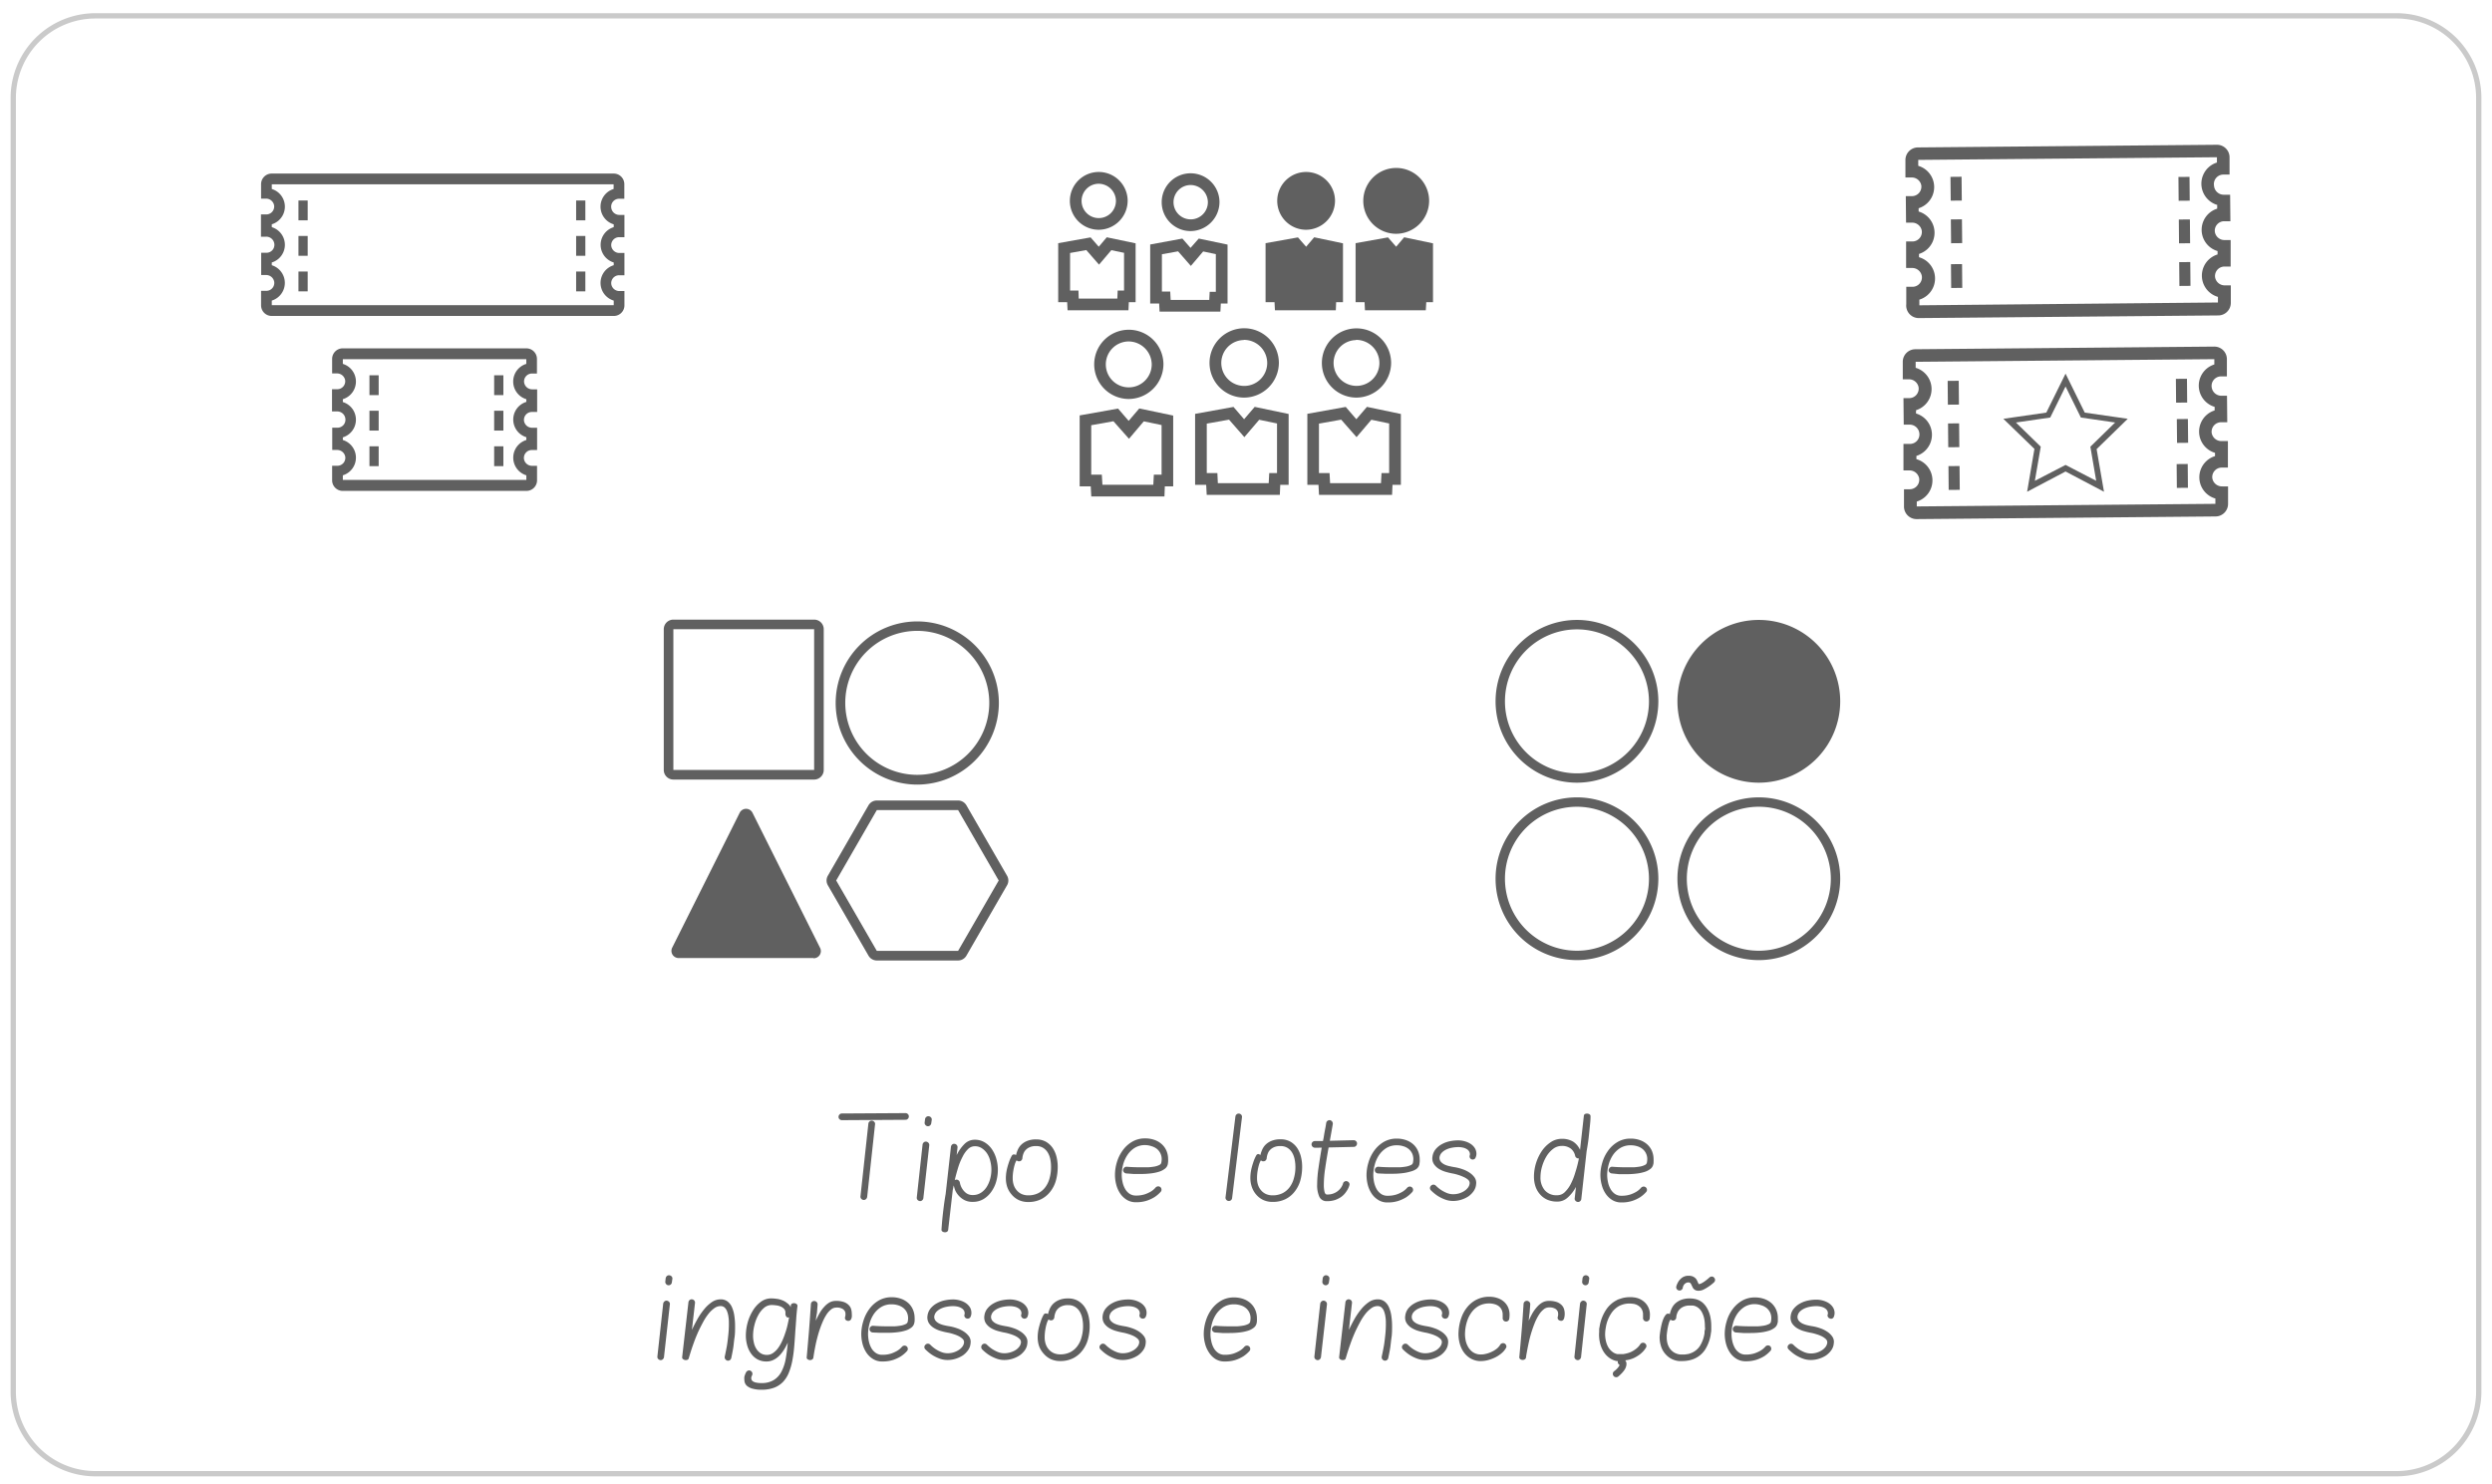 <svg id="Camada_1" data-name="Camada 1" xmlns="http://www.w3.org/2000/svg" viewBox="0 0 470 280"><defs><style>.cls-1{fill:#606060;}.cls-2{fill:#cacaca;}</style></defs><title>01</title><path class="cls-1" d="M158.78,211.3a.6.6,0,0,1-.44-.18.56.56,0,0,1-.19-.43.62.62,0,0,1,.19-.46.58.58,0,0,1,.44-.19l12-.07a.6.6,0,0,1,.44.18.58.58,0,0,1,.19.45.6.6,0,0,1-.18.44.58.58,0,0,1-.45.19Zm5,.65a.61.61,0,0,1,.24-.42.57.57,0,0,1,.46-.14.65.65,0,0,1,.42.24.54.54,0,0,1,.14.45l-1.49,13.71a.71.71,0,0,1-.25.43.6.6,0,0,1-.46.13.67.67,0,0,1-.42-.24.56.56,0,0,1-.13-.46Z"/><path class="cls-1" d="M174,215.91a.63.63,0,0,1,.23-.42.57.57,0,0,1,.47-.14.69.69,0,0,1,.42.24.58.58,0,0,1,.14.46L174.15,226a.63.63,0,0,1-.23.42.54.54,0,0,1-.45.14.68.68,0,0,1-.43-.23.61.61,0,0,1-.13-.47Zm.47-4.81a.61.61,0,0,1,.24-.41.6.6,0,0,1,.46-.13.69.69,0,0,1,.43.24.56.56,0,0,1,.13.45l-.09.63a.69.69,0,0,1-.24.43.6.6,0,0,1-.47.13.66.66,0,0,1-.41-.25.6.6,0,0,1-.13-.46Z"/><path class="cls-1" d="M179.87,223.61l-.09.46-.09.44-.86,7.49a.46.46,0,0,1-.21.34.7.7,0,0,1-.38.11.85.85,0,0,1-.47-.13.39.39,0,0,1-.2-.39c.05-.73.1-1.4.16-2s.14-1.32.24-2.13.22-1.66.38-2.55l1-8.92a.68.68,0,0,1,.23-.43.53.53,0,0,1,.45-.13.59.59,0,0,1,.43.24.6.6,0,0,1,.13.46l-.16,1.42a7.82,7.82,0,0,1,1.48-2.1,2.72,2.72,0,0,1,1.92-.8,3.53,3.53,0,0,1,1.95.54,4.49,4.49,0,0,1,1.36,1.35,6.14,6.14,0,0,1,.8,1.83,7.48,7.48,0,0,1,.26,1.95,8.09,8.09,0,0,1-.28,2.1,6.19,6.19,0,0,1-.89,1.95,4.84,4.84,0,0,1-1.48,1.44,3.82,3.82,0,0,1-2.11.56,3.22,3.22,0,0,1-1.59-.36,3.83,3.83,0,0,1-1.07-.85,3.76,3.76,0,0,1-.64-1C180,224.11,179.94,223.83,179.87,223.61Zm.2-1a1,1,0,0,1,.24-.09.63.63,0,0,1,.46.12.71.71,0,0,1,.26.41,3.22,3.22,0,0,0,.45,1.18,3,3,0,0,0,.74.82,2,2,0,0,0,1.26.37,2.7,2.7,0,0,0,1.58-.46,3.67,3.67,0,0,0,1.09-1.16,5.61,5.61,0,0,0,.63-1.55,6.65,6.65,0,0,0,.2-1.62,6.34,6.34,0,0,0-.17-1.45,4.81,4.81,0,0,0-.54-1.43,3.52,3.52,0,0,0-1-1.09,2.32,2.32,0,0,0-1.43-.44,1.83,1.83,0,0,0-1.26.53,5,5,0,0,0-1,1.39,11.71,11.71,0,0,0-.84,2C180.48,221,180.26,221.77,180.07,222.62Z"/><path class="cls-1" d="M191.63,217.89a5.22,5.22,0,0,1,.27-.87,3.2,3.2,0,0,1,.62-1,3.46,3.46,0,0,1,1.13-.77,4.33,4.33,0,0,1,1.78-.32,3.67,3.67,0,0,1,1.87.46,4,4,0,0,1,1.26,1.19,5.27,5.27,0,0,1,.71,1.66,7.82,7.82,0,0,1,.22,1.86,9.54,9.54,0,0,1-.35,2.62,6,6,0,0,1-1.08,2.1,5,5,0,0,1-1.74,1.41,5.35,5.35,0,0,1-2.39.51,4.18,4.18,0,0,1-1.77-.36,3.93,3.93,0,0,1-1.32-1A4.33,4.33,0,0,1,190,224a5.12,5.12,0,0,1-.29-1.71,7.64,7.64,0,0,1,.17-1.61,12.63,12.63,0,0,1,.38-1.35,7.16,7.16,0,0,1,.4-1,3.72,3.72,0,0,1,.2-.37.47.47,0,0,1,.36-.2A.72.72,0,0,1,191.63,217.89Zm.14,1s-.08,0-.16.2a3.77,3.77,0,0,0-.26.69,8.89,8.89,0,0,0-.24,1.1,7.61,7.61,0,0,0-.11,1.41,3.86,3.86,0,0,0,.19,1.23,2.94,2.94,0,0,0,.56,1,2.64,2.64,0,0,0,.91.7,3,3,0,0,0,1.27.26,4.18,4.18,0,0,0,1.89-.41,3.8,3.8,0,0,0,1.34-1.14,5,5,0,0,0,.8-1.7,7.58,7.58,0,0,0,.27-2.13,7.16,7.16,0,0,0-.13-1.38,4,4,0,0,0-.46-1.26,2.68,2.68,0,0,0-.86-.91,2.38,2.38,0,0,0-1.35-.36,2.73,2.73,0,0,0-1.5.35,2.27,2.27,0,0,0-.76.75,3.23,3.23,0,0,0-.34,1.12.69.69,0,0,1-.18.46.55.55,0,0,1-.45.19A.51.51,0,0,1,191.77,218.9Z"/><path class="cls-1" d="M212.42,221.35a.65.65,0,0,1-.44-.22.58.58,0,0,1-.16-.45.71.71,0,0,1,.24-.44.58.58,0,0,1,.45-.15c.9.07,1.78.1,2.64.1.5,0,1,0,1.42,0a11.5,11.5,0,0,0,1.19-.14,3.46,3.46,0,0,0,.84-.27.72.72,0,0,0,.41-.39,3.52,3.52,0,0,0,.09-.72,2.44,2.44,0,0,0-.24-1.1,2.47,2.47,0,0,0-.64-.83,2.92,2.92,0,0,0-1-.52A4,4,0,0,0,216,216a3.67,3.67,0,0,0-2,.53,4.53,4.53,0,0,0-1.37,1.35,6,6,0,0,0-.81,1.82,7.7,7.7,0,0,0-.26,1.92,6.22,6.22,0,0,0,.15,1.32,4.47,4.47,0,0,0,.46,1.27,2.77,2.77,0,0,0,.82.94,2.12,2.12,0,0,0,1.27.37,5.27,5.27,0,0,0,1.64-.23,5.94,5.94,0,0,0,1.15-.52,3.45,3.45,0,0,0,.88-.74.69.69,0,0,1,.43-.24.65.65,0,0,1,.48.13.62.62,0,0,1,.22.42.61.61,0,0,1-.13.46,6.08,6.08,0,0,1-1.16,1,6.8,6.8,0,0,1-1.45.68,6.31,6.31,0,0,1-2.06.3,3.21,3.21,0,0,1-1.77-.47,4,4,0,0,1-1.24-1.21,5.47,5.47,0,0,1-.73-1.67,7.08,7.08,0,0,1-.23-1.81,8.28,8.28,0,0,1,.35-2.36,7.39,7.39,0,0,1,1.08-2.22,5.74,5.74,0,0,1,1.78-1.65,4.71,4.71,0,0,1,2.49-.65,5.21,5.21,0,0,1,1.77.29,4,4,0,0,1,1.35.8,3.58,3.58,0,0,1,.89,1.24,4,4,0,0,1,.31,1.59,3.44,3.44,0,0,1,0,.46,4.49,4.49,0,0,1-.06.48,1.43,1.43,0,0,1-.56.87,3.38,3.38,0,0,1-1.14.57,8.28,8.28,0,0,1-1.56.31,15,15,0,0,1-1.82.1l-1.37,0Z"/><path class="cls-1" d="M233,210.62a.65.65,0,0,1,.24-.43.6.6,0,0,1,.46-.13.65.65,0,0,1,.42.24.59.59,0,0,1,.12.46L232.38,226a.61.61,0,0,1-.24.42.59.59,0,0,1-.46.12.57.57,0,0,1-.41-.24.56.56,0,0,1-.13-.46Z"/><path class="cls-1" d="M237.71,217.89A5.22,5.22,0,0,1,238,217a3.2,3.2,0,0,1,.62-1,3.46,3.46,0,0,1,1.13-.77,4.33,4.33,0,0,1,1.78-.32,3.67,3.67,0,0,1,1.87.46,3.89,3.89,0,0,1,1.26,1.19,5.27,5.27,0,0,1,.71,1.66,7.82,7.82,0,0,1,.22,1.86,9.54,9.54,0,0,1-.35,2.62,6,6,0,0,1-1.08,2.1,5,5,0,0,1-1.74,1.41,5.35,5.35,0,0,1-2.39.51,4.18,4.18,0,0,1-1.77-.36,3.93,3.93,0,0,1-1.32-1,4.33,4.33,0,0,1-.83-1.43,5.12,5.12,0,0,1-.29-1.71,7.64,7.64,0,0,1,.17-1.61,12.63,12.63,0,0,1,.38-1.35,7.16,7.16,0,0,1,.4-1,3.72,3.72,0,0,1,.2-.37.47.47,0,0,1,.36-.2A.72.72,0,0,1,237.71,217.89Zm.14,1s-.08,0-.16.2a3.77,3.77,0,0,0-.26.69,8.89,8.89,0,0,0-.24,1.1,7.61,7.61,0,0,0-.11,1.41,3.86,3.86,0,0,0,.19,1.23,2.94,2.94,0,0,0,.56,1,2.64,2.64,0,0,0,.91.7,3,3,0,0,0,1.27.26,4.18,4.18,0,0,0,1.89-.41,3.8,3.8,0,0,0,1.34-1.14,5,5,0,0,0,.8-1.7,7.57,7.57,0,0,0,.28-2.13,7.18,7.18,0,0,0-.14-1.38,4,4,0,0,0-.46-1.26,2.68,2.68,0,0,0-.86-.91,2.38,2.38,0,0,0-1.35-.36,2.73,2.73,0,0,0-1.5.35,2.27,2.27,0,0,0-.76.75,3.23,3.23,0,0,0-.34,1.12.69.69,0,0,1-.18.46.55.55,0,0,1-.45.19A.51.51,0,0,1,237.85,218.9Z"/><path class="cls-1" d="M248,216.5a.64.64,0,0,1-.44-.18.67.67,0,0,1-.2-.45.64.64,0,0,1,.18-.44.59.59,0,0,1,.43-.19l1.54,0c.07-.28.12-.54.16-.79s.08-.52.13-.79.1-.55.16-.84.11-.62.17-1a.58.58,0,0,1,.25-.4.66.66,0,0,1,.47-.12.69.69,0,0,1,.4.27.67.67,0,0,1,.12.47c-.07.42-.16.91-.26,1.48l-.3,1.67,4.48-.11a.63.63,0,0,1,.46.18.57.57,0,0,1,.19.43.63.63,0,0,1-.18.46.56.56,0,0,1-.43.19l-4.75.11c-.25,1.4-.47,2.7-.64,3.9a20.77,20.77,0,0,0-.26,3.07,5.72,5.72,0,0,0,.13,1.4c.09.34.24.5.46.5a3.09,3.09,0,0,0,1.52-.32,2.95,2.95,0,0,0,1.51-1.73.51.51,0,0,1,.27-.38.58.58,0,0,1,.48-.07.68.68,0,0,1,.39.29.55.55,0,0,1,.06.47,4.07,4.07,0,0,1-.32.78,5.78,5.78,0,0,1-.49.72,3.56,3.56,0,0,1-.77.72,4.58,4.58,0,0,1-1.13.56,4.68,4.68,0,0,1-1.52.22,1.49,1.49,0,0,1-1.44-.83,5.32,5.32,0,0,1-.41-2.33,21.81,21.81,0,0,1,.25-3.07c.17-1.18.37-2.47.61-3.86Z"/><path class="cls-1" d="M259.89,221.35a.67.67,0,0,1-.45-.22.62.62,0,0,1-.15-.45.7.7,0,0,1,.23-.44.61.61,0,0,1,.46-.15c.89.07,1.78.1,2.64.1.49,0,1,0,1.41,0a11.18,11.18,0,0,0,1.19-.14,3.55,3.55,0,0,0,.85-.27.69.69,0,0,0,.4-.39,3.52,3.52,0,0,0,.09-.72,2.57,2.57,0,0,0-.23-1.1,2.5,2.5,0,0,0-.65-.83,2.87,2.87,0,0,0-1-.52,4.06,4.06,0,0,0-1.23-.18,3.67,3.67,0,0,0-2,.53,4.68,4.68,0,0,0-1.38,1.35,6,6,0,0,0-.8,1.82,7.7,7.7,0,0,0-.26,1.92,6.9,6.9,0,0,0,.14,1.32,4.8,4.8,0,0,0,.46,1.27,2.79,2.79,0,0,0,.83.94,2.08,2.08,0,0,0,1.27.37,5.32,5.32,0,0,0,1.64-.23,6.23,6.23,0,0,0,1.15-.52,3.63,3.63,0,0,0,.88-.74.69.69,0,0,1,.42-.24.62.62,0,0,1,.71.55.62.62,0,0,1-.14.46,6,6,0,0,1-1.15,1,7.3,7.3,0,0,1-1.45.68,6.35,6.35,0,0,1-2.06.3,3.18,3.18,0,0,1-1.77-.47,4,4,0,0,1-1.25-1.21,5.47,5.47,0,0,1-.73-1.67,7.55,7.55,0,0,1-.23-1.81,8.31,8.31,0,0,1,.36-2.36,7.37,7.37,0,0,1,1.07-2.22,6,6,0,0,1,1.78-1.65,4.78,4.78,0,0,1,2.5-.65,5.2,5.2,0,0,1,1.76.29,4.08,4.08,0,0,1,1.36.8,3.55,3.55,0,0,1,.88,1.24,4,4,0,0,1,.32,1.59,3.44,3.44,0,0,1,0,.46l-.06.48a1.47,1.47,0,0,1-.56.87A3.38,3.38,0,0,1,266,221a8.44,8.44,0,0,1-1.56.31,15.14,15.14,0,0,1-1.82.1l-1.38,0Z"/><path class="cls-1" d="M277.58,218.7a.59.59,0,0,1-.36-.81,1,1,0,0,0-.12-.67,1.28,1.28,0,0,0-.48-.47,2.36,2.36,0,0,0-.73-.28,4,4,0,0,0-.85-.09,6.13,6.13,0,0,0-1.09.1,4.19,4.19,0,0,0-1.11.33,2.8,2.8,0,0,0-.9.61,1.6,1.6,0,0,0-.45.94,1.19,1.19,0,0,0,.3.83,2.35,2.35,0,0,0,.74.52,4.59,4.59,0,0,0,1,.3c.33.08.63.13.88.17a8.27,8.27,0,0,1,1.36.35,5.7,5.7,0,0,1,1.34.64,3.57,3.57,0,0,1,1,.94,1.79,1.79,0,0,1,.29,1.27,2.61,2.61,0,0,1-.46,1.3,4.05,4.05,0,0,1-1,1,5.28,5.28,0,0,1-1.36.63,5,5,0,0,1-1.47.23,4.32,4.32,0,0,1-1.67-.31,7.28,7.28,0,0,1-1.34-.68,8.41,8.41,0,0,1-1.21-1,.6.6,0,0,1,0-.88.63.63,0,0,1,.44-.21.65.65,0,0,1,.45.17,6.72,6.72,0,0,0,1,.83,6.54,6.54,0,0,0,1.06.56,3.26,3.26,0,0,0,1.29.25,4.1,4.1,0,0,0,1-.14,3.89,3.89,0,0,0,.95-.41,2.69,2.69,0,0,0,.74-.64,1.51,1.51,0,0,0,.36-.84.81.81,0,0,0-.28-.69A3.22,3.22,0,0,0,276,222a7,7,0,0,0-1-.38,8.25,8.25,0,0,0-.87-.23,12.69,12.69,0,0,1-1.35-.31,5.19,5.19,0,0,1-1.34-.56,3,3,0,0,1-1-.94,2,2,0,0,1-.27-1.41,2.78,2.78,0,0,1,.6-1.39,4,4,0,0,1,1.17-.95,5.25,5.25,0,0,1,1.48-.55,7.83,7.83,0,0,1,1.56-.17,4.71,4.71,0,0,1,1.31.18,4.1,4.1,0,0,1,1.1.5,2.7,2.7,0,0,1,.78.8,2.07,2.07,0,0,1,.29,1.07,1.66,1.66,0,0,1-.15.67.56.56,0,0,1-.32.35A.59.59,0,0,1,277.58,218.7Z"/><path class="cls-1" d="M298,216.9c.12-1.08.24-2.15.36-3.2l.36-3.21a.41.41,0,0,1,.2-.34.86.86,0,0,1,.39-.09.88.88,0,0,1,.47.13.42.42,0,0,1,.2.39c0,.73-.08,1.4-.14,2s-.13,1.3-.22,2.1-.23,1.63-.38,2.49l-1,9a.63.63,0,0,1-.23.42.56.56,0,0,1-.45.14.69.69,0,0,1-.43-.24A.56.56,0,0,1,297,226l.23-2.11a7,7,0,0,1-1.55,2,2.84,2.84,0,0,1-2,.77,4.61,4.61,0,0,1-1.82-.34,3.88,3.88,0,0,1-1.38-1,4.26,4.26,0,0,1-.87-1.48,5.76,5.76,0,0,1-.3-1.89,8.73,8.73,0,0,1,1.47-4.81,6.17,6.17,0,0,1,1.67-1.67,3.7,3.7,0,0,1,2.11-.65,4,4,0,0,1,2.15.54A3.55,3.55,0,0,1,298,216.9Zm-.24,1.62a.67.67,0,0,1-.43-.12.61.61,0,0,1-.25-.37,2.33,2.33,0,0,0-.83-1.37,2.7,2.7,0,0,0-1.71-.5,2.63,2.63,0,0,0-1.62.56,5.1,5.1,0,0,0-1.26,1.42,7.91,7.91,0,0,0-.82,1.9,7.12,7.12,0,0,0-.3,2,3.65,3.65,0,0,0,.81,2.48,2.87,2.87,0,0,0,2.33.94,2,2,0,0,0,1.43-.57,5.82,5.82,0,0,0,1.14-1.55,11.78,11.78,0,0,0,.87-2.23C297.4,220.27,297.61,219.41,297.79,218.52Z"/><path class="cls-1" d="M304,221.35a.65.65,0,0,1-.44-.22.58.58,0,0,1-.16-.45.71.71,0,0,1,.24-.44.58.58,0,0,1,.45-.15c.9.07,1.78.1,2.64.1.5,0,1,0,1.42,0a11.5,11.5,0,0,0,1.19-.14,3.46,3.46,0,0,0,.84-.27.72.72,0,0,0,.41-.39,3.52,3.52,0,0,0,.09-.72,2.44,2.44,0,0,0-.24-1.1,2.38,2.38,0,0,0-.65-.83,2.78,2.78,0,0,0-1-.52,4,4,0,0,0-1.23-.18,3.67,3.67,0,0,0-2,.53,4.68,4.68,0,0,0-1.38,1.35,6.22,6.22,0,0,0-.8,1.82,7.7,7.7,0,0,0-.26,1.92,6.22,6.22,0,0,0,.15,1.32,4.47,4.47,0,0,0,.46,1.27,2.77,2.77,0,0,0,.82.94,2.12,2.12,0,0,0,1.27.37,5.27,5.27,0,0,0,1.64-.23,5.94,5.94,0,0,0,1.15-.52,3.45,3.45,0,0,0,.88-.74.69.69,0,0,1,.43-.24.62.62,0,0,1,.47.13.6.6,0,0,1,.23.42.58.58,0,0,1-.14.46,5.75,5.75,0,0,1-1.15,1,7,7,0,0,1-1.45.68,6.35,6.35,0,0,1-2.06.3,3.21,3.21,0,0,1-1.77-.47,4,4,0,0,1-1.24-1.21,5.24,5.24,0,0,1-.73-1.67,7.09,7.09,0,0,1-.24-1.81,8.31,8.31,0,0,1,.36-2.36,7.16,7.16,0,0,1,1.08-2.22,5.74,5.74,0,0,1,1.78-1.65,4.71,4.71,0,0,1,2.49-.65,5.11,5.11,0,0,1,1.76.29,4.08,4.08,0,0,1,1.36.8,3.58,3.58,0,0,1,.89,1.24,4,4,0,0,1,.31,1.59,3.44,3.44,0,0,1,0,.46c0,.15,0,.31-.06.48a1.43,1.43,0,0,1-.56.87,3.38,3.38,0,0,1-1.14.57,8.28,8.28,0,0,1-1.56.31,15,15,0,0,1-1.82.1l-1.37,0Z"/><path class="cls-1" d="M125.08,245.91a.69.69,0,0,1,.24-.42.57.57,0,0,1,.47-.14.75.75,0,0,1,.42.24.57.57,0,0,1,.13.46L125.23,256a.65.65,0,0,1-.24.42.54.54,0,0,1-.45.14.66.66,0,0,1-.42-.23.57.57,0,0,1-.13-.47Zm.47-4.81a.7.7,0,0,1,.24-.41.61.61,0,0,1,.46-.13.71.71,0,0,1,.44.24.56.56,0,0,1,.12.45l-.09.63a.63.63,0,0,1-.23.43.6.6,0,0,1-.47.13.61.61,0,0,1-.41-.25.6.6,0,0,1-.13-.46Z"/><path class="cls-1" d="M129.84,245.66a.61.61,0,0,1,.23-.43.6.6,0,0,1,.47-.13.61.61,0,0,1,.41.23.58.58,0,0,1,.13.45c-.1.86-.19,1.7-.29,2.54s-.19,1.69-.29,2.54c.33-.71.68-1.4,1.07-2.09a12.94,12.94,0,0,1,1.27-1.84,6.87,6.87,0,0,1,1.45-1.33,2.93,2.93,0,0,1,1.61-.5,2.08,2.08,0,0,1,1.34.42,2.74,2.74,0,0,1,.84,1.14,6.15,6.15,0,0,1,.43,1.63,12.94,12.94,0,0,1,.13,1.89c0,.72,0,1.43-.11,2.15s-.15,1.35-.24,1.92-.22,1.21-.37,1.92a.66.66,0,0,1-.27.4.65.65,0,0,1-.47.09.74.74,0,0,1-.4-.29.65.65,0,0,1-.09-.47c.17-.77.3-1.45.4-2s.18-1.25.26-2a18.7,18.7,0,0,0,.12-2.09c0-.47,0-.91-.07-1.33a4.59,4.59,0,0,0-.26-1.09,1.87,1.87,0,0,0-.48-.75,1.12,1.12,0,0,0-.76-.27,2,2,0,0,0-1.2.42,5.46,5.46,0,0,0-1.14,1.12,10.87,10.87,0,0,0-1,1.57q-.48.89-.9,1.8c-.27.62-.52,1.22-.73,1.8s-.4,1.12-.55,1.58-.31,1-.48,1.56a.42.42,0,0,1-.21.27,1,1,0,0,1-.35.07.8.8,0,0,1-.49-.16.4.4,0,0,1-.19-.42Z"/><path class="cls-1" d="M149.15,246.58a.57.57,0,0,0,0-.18.35.35,0,0,1,0-.17.44.44,0,0,1,.21-.31.69.69,0,0,1,.37-.1.85.85,0,0,1,.48.15.41.41,0,0,1,.19.41c-.1.79-.18,1.58-.23,2.37s-.11,1.58-.17,2.34c-.06,1-.13,2-.21,2.92a24.66,24.66,0,0,1-.35,2.63,12,12,0,0,1-.64,2.24,5.62,5.62,0,0,1-1.08,1.75,4.55,4.55,0,0,1-1.67,1.12,6.66,6.66,0,0,1-2.42.4,5.91,5.91,0,0,1-1.61-.18,2.8,2.8,0,0,1-1-.44,1.46,1.46,0,0,1-.5-.6,1.77,1.77,0,0,1-.13-.67,2.47,2.47,0,0,1,0-.54,2.39,2.39,0,0,1,.14-.45,4.48,4.48,0,0,1,.2-.44.72.72,0,0,1,.39-.3.56.56,0,0,1,.48.07.63.63,0,0,1,.29.39.64.64,0,0,1-.06.47l-.07.15a.92.92,0,0,0-.07.36.74.74,0,0,0,.07.32.72.72,0,0,0,.28.3,1.62,1.62,0,0,0,.57.21,4.13,4.13,0,0,0,1,.09,4.27,4.27,0,0,0,2.36-.59,4.09,4.09,0,0,0,1.44-1.61,8.36,8.36,0,0,0,.79-2.43c.17-.94.29-1.95.38-3a11.3,11.3,0,0,1-.74,1.38,6.6,6.6,0,0,1-.91,1.14,3.83,3.83,0,0,1-1.09.76,2.92,2.92,0,0,1-1.28.28,3.46,3.46,0,0,1-1.73-.42,3.6,3.6,0,0,1-1.21-1.12,4.83,4.83,0,0,1-.71-1.56,6.75,6.75,0,0,1-.24-1.78,9.48,9.48,0,0,1,.35-2.5,8.73,8.73,0,0,1,1-2.26,5.6,5.6,0,0,1,1.5-1.63,3.25,3.25,0,0,1,1.93-.63,7.73,7.73,0,0,1,1,.08,4,4,0,0,1,1.05.26,3.09,3.09,0,0,1,.92.52A2.26,2.26,0,0,1,149.15,246.58Zm-.32,1.92a.6.6,0,0,1-.36,0,.53.53,0,0,1-.21-.21,1,1,0,0,1-.12-.32,2,2,0,0,1,0-.34,1.05,1.05,0,0,0-.28-.75,1.88,1.88,0,0,0-.68-.45,3.23,3.23,0,0,0-.84-.2,6.19,6.19,0,0,0-.81-.06,2.2,2.2,0,0,0-1.43.54,4.67,4.67,0,0,0-1.1,1.39,7.4,7.4,0,0,0-.71,1.86,8.15,8.15,0,0,0-.26,2,5.7,5.7,0,0,0,.15,1.3,3.61,3.61,0,0,0,.46,1.16,2.71,2.71,0,0,0,.81.84,2.2,2.2,0,0,0,1.21.32,2,2,0,0,0,1.1-.33,4,4,0,0,0,.93-.88,7.36,7.36,0,0,0,.76-1.27,12.34,12.34,0,0,0,.6-1.5c.18-.51.33-1,.46-1.56S148.73,249,148.83,248.5Z"/><path class="cls-1" d="M153.87,249.13a12.09,12.09,0,0,1,.72-1.44,6.41,6.41,0,0,1,.87-1.19,4,4,0,0,1,1-.82,2.54,2.54,0,0,1,1.18-.29,4.41,4.41,0,0,1,1.55.23,2.45,2.45,0,0,1,.92.6,1.75,1.75,0,0,1,.43.77,3.26,3.26,0,0,1,.11.79,3.9,3.9,0,0,1,0,.67c0,.09-.05.18-.08.27a.6.6,0,0,1-.79.41.57.57,0,0,1-.37-.29.66.66,0,0,1,0-.48,1.8,1.8,0,0,0,0-.87,1.17,1.17,0,0,0-.48-.58,2.16,2.16,0,0,0-1.2-.26,1.58,1.58,0,0,0-1,.37,4,4,0,0,0-.88,1,9,9,0,0,0-.72,1.39c-.23.53-.43,1.08-.61,1.63s-.33,1.12-.47,1.67-.24,1.06-.33,1.52-.16.85-.21,1.18-.09.54-.1.65a.49.49,0,0,1-.23.38.69.69,0,0,1-.39.12.79.79,0,0,1-.46-.15.39.39,0,0,1-.18-.41c.15-1.69.3-3.37.43-5s.25-3.35.36-5a.6.6,0,0,1,.21-.44.65.65,0,0,1,.45-.15.74.74,0,0,1,.45.22.63.63,0,0,1,.15.46l-.12,1.58C154,248.08,153.91,248.6,153.87,249.13Z"/><path class="cls-1" d="M164.59,251.35a.67.67,0,0,1-.44-.22.62.62,0,0,1-.15-.45.66.66,0,0,1,.23-.44.6.6,0,0,1,.45-.15c.9.07,1.79.1,2.65.1.49,0,1,0,1.41,0a11.18,11.18,0,0,0,1.19-.14,3.7,3.7,0,0,0,.85-.27.69.69,0,0,0,.4-.39,3.52,3.52,0,0,0,.09-.72,2.57,2.57,0,0,0-.23-1.1,2.5,2.5,0,0,0-.65-.83,2.87,2.87,0,0,0-1-.52,4.06,4.06,0,0,0-1.23-.18,3.65,3.65,0,0,0-2,.53,4.68,4.68,0,0,0-1.38,1.35,6,6,0,0,0-.8,1.82,7.26,7.26,0,0,0-.26,1.92,6.9,6.9,0,0,0,.14,1.32,4.8,4.8,0,0,0,.46,1.27,2.79,2.79,0,0,0,.83.94,2.08,2.08,0,0,0,1.27.37,5.32,5.32,0,0,0,1.64-.23,6.23,6.23,0,0,0,1.15-.52,3.63,3.63,0,0,0,.88-.74.69.69,0,0,1,.42-.24.63.63,0,0,1,.48.13.58.58,0,0,1,.22.42.57.57,0,0,1-.13.46,6,6,0,0,1-1.15,1,7.3,7.3,0,0,1-1.45.68,6.35,6.35,0,0,1-2.06.3,3.16,3.16,0,0,1-1.77-.47,4,4,0,0,1-1.25-1.21,5.47,5.47,0,0,1-.73-1.67,7.55,7.55,0,0,1-.23-1.81,8.31,8.31,0,0,1,.36-2.36A7.37,7.37,0,0,1,163.9,247a5.85,5.85,0,0,1,1.78-1.65,4.78,4.78,0,0,1,2.5-.65,5.2,5.2,0,0,1,1.76.29,4.08,4.08,0,0,1,1.36.8,3.55,3.55,0,0,1,.88,1.24,4,4,0,0,1,.32,1.59,3.44,3.44,0,0,1,0,.46q0,.23-.06.48a1.47,1.47,0,0,1-.56.87,3.34,3.34,0,0,1-1.15.57,8.33,8.33,0,0,1-1.55.31,15.14,15.14,0,0,1-1.82.1l-1.38,0Z"/><path class="cls-1" d="M182.29,248.7a.59.59,0,0,1-.36-.81,1.08,1.08,0,0,0-.12-.67,1.3,1.3,0,0,0-.49-.47,2.3,2.3,0,0,0-.72-.28,4,4,0,0,0-.85-.09,6.13,6.13,0,0,0-1.09.1,4.37,4.37,0,0,0-1.12.33,3,3,0,0,0-.9.61,1.65,1.65,0,0,0-.44.94,1.19,1.19,0,0,0,.3.83,2.24,2.24,0,0,0,.74.52,4.69,4.69,0,0,0,.94.3c.34.08.63.13.89.17a8.18,8.18,0,0,1,1.35.35,5.59,5.59,0,0,1,1.35.64,3.71,3.71,0,0,1,1,.94,1.79,1.79,0,0,1,.28,1.27,2.52,2.52,0,0,1-.46,1.3,4,4,0,0,1-1,1,5.44,5.44,0,0,1-1.36.63,5,5,0,0,1-1.48.23,4.3,4.3,0,0,1-1.66-.31,7.28,7.28,0,0,1-1.34-.68,7.89,7.89,0,0,1-1.21-1,.58.58,0,0,1,0-.88.63.63,0,0,1,.44-.21.67.67,0,0,1,.45.17,5.81,5.81,0,0,0,2.06,1.39,3.25,3.25,0,0,0,1.28.25,4.12,4.12,0,0,0,1-.14,4.07,4.07,0,0,0,.95-.41,2.69,2.69,0,0,0,.74-.64,1.51,1.51,0,0,0,.36-.84.84.84,0,0,0-.28-.69,3.22,3.22,0,0,0-.79-.54,7,7,0,0,0-1-.38,8.25,8.25,0,0,0-.87-.23,12.69,12.69,0,0,1-1.35-.31,5,5,0,0,1-1.34-.56,3,3,0,0,1-1-.94,2.09,2.09,0,0,1-.26-1.41,2.7,2.7,0,0,1,.6-1.39,4,4,0,0,1,1.17-.95,5.25,5.25,0,0,1,1.48-.55,7.75,7.75,0,0,1,1.56-.17,4.64,4.64,0,0,1,1.3.18,4,4,0,0,1,1.11.5,2.82,2.82,0,0,1,.78.8,2.06,2.06,0,0,1,.28,1.07,1.65,1.65,0,0,1-.14.67.56.56,0,0,1-.32.35A.59.59,0,0,1,182.29,248.7Z"/><path class="cls-1" d="M193,248.7a.6.6,0,0,1-.36-.32.53.53,0,0,1,0-.49,1.08,1.08,0,0,0-.12-.67,1.38,1.38,0,0,0-.49-.47,2.27,2.27,0,0,0-.73-.28,3.86,3.86,0,0,0-.84-.09,6.13,6.13,0,0,0-1.09.1,4.37,4.37,0,0,0-1.12.33,3,3,0,0,0-.9.61,1.65,1.65,0,0,0-.44.94,1.19,1.19,0,0,0,.3.83,2.24,2.24,0,0,0,.74.52,4.69,4.69,0,0,0,.94.3c.34.08.63.13.88.17a8,8,0,0,1,1.36.35,5.35,5.35,0,0,1,1.34.64,3.43,3.43,0,0,1,1,.94,1.74,1.74,0,0,1,.29,1.27,2.52,2.52,0,0,1-.46,1.3,4,4,0,0,1-1,1,5.44,5.44,0,0,1-1.36.63,5.07,5.07,0,0,1-1.48.23,4.3,4.3,0,0,1-1.66-.31,7.28,7.28,0,0,1-1.34-.68,7.89,7.89,0,0,1-1.21-1,.64.64,0,0,1,.41-1.09.63.63,0,0,1,.45.17,7.27,7.27,0,0,0,1,.83,7,7,0,0,0,1.06.56,3.33,3.33,0,0,0,1.29.25,4.12,4.12,0,0,0,1-.14,4.07,4.07,0,0,0,1-.41,2.69,2.69,0,0,0,.74-.64,1.66,1.66,0,0,0,.36-.84.84.84,0,0,0-.28-.69,3.22,3.22,0,0,0-.79-.54,7,7,0,0,0-1-.38,8.25,8.25,0,0,0-.87-.23,12.69,12.69,0,0,1-1.35-.31,5.26,5.26,0,0,1-1.35-.56,3.11,3.11,0,0,1-1-.94,2.09,2.09,0,0,1-.26-1.41,2.62,2.62,0,0,1,.6-1.39,4,4,0,0,1,1.17-.95,5.25,5.25,0,0,1,1.48-.55,7.68,7.68,0,0,1,1.56-.17,4.64,4.64,0,0,1,1.3.18,4,4,0,0,1,1.11.5,2.66,2.66,0,0,1,.77.8,2,2,0,0,1,.29,1.07,1.83,1.83,0,0,1-.14.67.55.55,0,0,1-.33.35A.57.57,0,0,1,193,248.7Z"/><path class="cls-1" d="M197.66,247.89a5.22,5.22,0,0,1,.27-.87,3.2,3.2,0,0,1,.62-1,3.46,3.46,0,0,1,1.13-.77,4.33,4.33,0,0,1,1.78-.32,3.67,3.67,0,0,1,1.87.46,3.89,3.89,0,0,1,1.26,1.19,5.27,5.27,0,0,1,.71,1.66,7.82,7.82,0,0,1,.22,1.86,9.54,9.54,0,0,1-.35,2.62,6,6,0,0,1-1.08,2.1,5,5,0,0,1-1.74,1.41,5.35,5.35,0,0,1-2.39.51,4.18,4.18,0,0,1-1.77-.36,3.93,3.93,0,0,1-1.32-1A4.33,4.33,0,0,1,196,254a5.12,5.12,0,0,1-.29-1.71,7.64,7.64,0,0,1,.17-1.61,12.63,12.63,0,0,1,.38-1.35,7.16,7.16,0,0,1,.4-1,3.72,3.72,0,0,1,.2-.37.47.47,0,0,1,.36-.2A.72.72,0,0,1,197.66,247.89Zm.14,1s-.07,0-.16.2a3.77,3.77,0,0,0-.26.69,8.89,8.89,0,0,0-.24,1.1,8.59,8.59,0,0,0-.11,1.41,3.86,3.86,0,0,0,.19,1.23,2.94,2.94,0,0,0,.56,1,2.64,2.64,0,0,0,.91.7,3,3,0,0,0,1.27.26,4.18,4.18,0,0,0,1.89-.41,3.8,3.8,0,0,0,1.34-1.14,4.78,4.78,0,0,0,.8-1.7,7.57,7.57,0,0,0,.28-2.13,7.18,7.18,0,0,0-.14-1.38,4,4,0,0,0-.46-1.26,2.68,2.68,0,0,0-.86-.91,2.38,2.38,0,0,0-1.35-.36,2.73,2.73,0,0,0-1.5.35,2.27,2.27,0,0,0-.76.75,3.23,3.23,0,0,0-.34,1.12.69.69,0,0,1-.18.46.55.55,0,0,1-.45.19A.51.51,0,0,1,197.8,248.9Z"/><path class="cls-1" d="M215.32,248.7a.59.59,0,0,1-.36-.81,1.08,1.08,0,0,0-.12-.67,1.3,1.3,0,0,0-.49-.47,2.3,2.3,0,0,0-.72-.28,4,4,0,0,0-.85-.09,6.13,6.13,0,0,0-1.09.1,4.37,4.37,0,0,0-1.12.33,3,3,0,0,0-.9.61,1.65,1.65,0,0,0-.44.94,1.19,1.19,0,0,0,.3.83,2.24,2.24,0,0,0,.74.52,4.69,4.69,0,0,0,.94.3c.34.08.63.13.89.17a7.93,7.93,0,0,1,1.35.35,5.59,5.59,0,0,1,1.35.64,3.71,3.71,0,0,1,1,.94,1.79,1.79,0,0,1,.28,1.27,2.52,2.52,0,0,1-.46,1.3,4,4,0,0,1-1,1,5.44,5.44,0,0,1-1.36.63,5,5,0,0,1-1.48.23,4.3,4.3,0,0,1-1.66-.31,7.28,7.28,0,0,1-1.34-.68,7.89,7.89,0,0,1-1.21-1,.58.58,0,0,1,0-.88.63.63,0,0,1,.44-.21.67.67,0,0,1,.45.17,7.25,7.25,0,0,0,1,.83,6.66,6.66,0,0,0,1.07.56,3.25,3.25,0,0,0,1.28.25,4.12,4.12,0,0,0,1-.14,4.07,4.07,0,0,0,.95-.41,2.69,2.69,0,0,0,.74-.64,1.51,1.51,0,0,0,.36-.84.81.81,0,0,0-.28-.69,3.22,3.22,0,0,0-.79-.54,7,7,0,0,0-1-.38,8.25,8.25,0,0,0-.87-.23,12.69,12.69,0,0,1-1.35-.31,5.19,5.19,0,0,1-1.34-.56,3,3,0,0,1-1-.94,2.09,2.09,0,0,1-.26-1.41,2.7,2.7,0,0,1,.6-1.39,4,4,0,0,1,1.17-.95,5.25,5.25,0,0,1,1.48-.55,7.75,7.75,0,0,1,1.56-.17,4.64,4.64,0,0,1,1.3.18,4,4,0,0,1,1.11.5,2.7,2.7,0,0,1,.78.8,2.06,2.06,0,0,1,.28,1.07,1.65,1.65,0,0,1-.14.67.56.56,0,0,1-.32.35A.59.59,0,0,1,215.32,248.7Z"/><path class="cls-1" d="M229.18,251.35a.65.65,0,0,1-.44-.22.58.58,0,0,1-.16-.45.71.71,0,0,1,.24-.44.58.58,0,0,1,.45-.15c.9.07,1.78.1,2.64.1.49,0,1,0,1.42,0a11,11,0,0,0,1.18-.14,3.41,3.41,0,0,0,.85-.27.72.72,0,0,0,.41-.39,4.39,4.39,0,0,0,.09-.72,2.44,2.44,0,0,0-.24-1.1,2.5,2.5,0,0,0-.65-.83,2.78,2.78,0,0,0-1-.52,4.06,4.06,0,0,0-1.23-.18,3.67,3.67,0,0,0-2,.53,4.68,4.68,0,0,0-1.38,1.35,6.22,6.22,0,0,0-.8,1.82,7.7,7.7,0,0,0-.26,1.92,6.22,6.22,0,0,0,.15,1.32,4.46,4.46,0,0,0,.45,1.27,2.79,2.79,0,0,0,.83.94,2.1,2.1,0,0,0,1.27.37,5.27,5.27,0,0,0,1.64-.23,6.23,6.23,0,0,0,1.15-.52,3.45,3.45,0,0,0,.88-.74.69.69,0,0,1,.43-.24.62.62,0,0,1,.47.13.63.63,0,0,1,.23.42.58.58,0,0,1-.14.46,6,6,0,0,1-1.15,1,7,7,0,0,1-1.45.68,6.35,6.35,0,0,1-2.06.3,3.21,3.21,0,0,1-1.77-.47A4,4,0,0,1,228,255.1a5.24,5.24,0,0,1-.73-1.67,7.09,7.09,0,0,1-.24-1.81,8.31,8.31,0,0,1,.36-2.36,7.37,7.37,0,0,1,1.07-2.22,5.89,5.89,0,0,1,1.79-1.65,4.71,4.71,0,0,1,2.49-.65,5.16,5.16,0,0,1,1.76.29,4.08,4.08,0,0,1,1.36.8,3.55,3.55,0,0,1,.88,1.24,4,4,0,0,1,.32,1.59,3.44,3.44,0,0,1,0,.46q0,.23-.06.48a1.43,1.43,0,0,1-.56.87,3.38,3.38,0,0,1-1.14.57,8.28,8.28,0,0,1-1.56.31,15.14,15.14,0,0,1-1.82.1l-1.37,0Z"/><path class="cls-1" d="M249,245.91a.69.69,0,0,1,.24-.42.57.57,0,0,1,.47-.14.72.72,0,0,1,.42.24.62.62,0,0,1,.14.46L249.14,256a.65.65,0,0,1-.24.42.54.54,0,0,1-.45.14.68.68,0,0,1-.42-.23.57.57,0,0,1-.13-.47Zm.47-4.81a.66.66,0,0,1,.25-.41.57.57,0,0,1,.45-.13.69.69,0,0,1,.44.24.56.56,0,0,1,.12.45l-.09.63a.63.63,0,0,1-.23.43.6.6,0,0,1-.47.13.64.64,0,0,1-.41-.25.6.6,0,0,1-.13-.46Z"/><path class="cls-1" d="M253.75,245.66a.61.61,0,0,1,.23-.43.6.6,0,0,1,.47-.13.61.61,0,0,1,.41.23.58.58,0,0,1,.13.45c-.1.86-.19,1.7-.29,2.54s-.19,1.69-.29,2.54c.33-.71.68-1.4,1.07-2.09a12.94,12.94,0,0,1,1.27-1.84,6.87,6.87,0,0,1,1.45-1.33,2.93,2.93,0,0,1,1.61-.5,2.08,2.08,0,0,1,1.34.42,2.74,2.74,0,0,1,.84,1.14,6.15,6.15,0,0,1,.43,1.63,12.94,12.94,0,0,1,.13,1.89c0,.72,0,1.43-.11,2.15s-.15,1.35-.24,1.92-.22,1.21-.37,1.92a.66.66,0,0,1-.27.4.65.65,0,0,1-.47.09.74.74,0,0,1-.4-.29.65.65,0,0,1-.09-.47c.17-.77.3-1.45.4-2s.18-1.25.26-2a18.7,18.7,0,0,0,.12-2.09c0-.47,0-.91-.07-1.33a4.59,4.59,0,0,0-.26-1.09,1.87,1.87,0,0,0-.48-.75,1.12,1.12,0,0,0-.76-.27,2,2,0,0,0-1.2.42,5.46,5.46,0,0,0-1.14,1.12,10.87,10.87,0,0,0-1,1.57q-.48.89-.9,1.8c-.27.62-.52,1.22-.73,1.8s-.4,1.12-.55,1.58-.31,1-.48,1.56a.42.42,0,0,1-.21.27,1,1,0,0,1-.35.07.8.8,0,0,1-.49-.16.4.4,0,0,1-.19-.42Z"/><path class="cls-1" d="M272.34,248.7a.59.59,0,0,1-.36-.81,1,1,0,0,0-.12-.67,1.28,1.28,0,0,0-.48-.47,2.36,2.36,0,0,0-.73-.28,4,4,0,0,0-.85-.09,6.22,6.22,0,0,0-1.09.1,4.19,4.19,0,0,0-1.11.33,2.8,2.8,0,0,0-.9.61,1.53,1.53,0,0,0-.44.94,1.23,1.23,0,0,0,.29.83,2.35,2.35,0,0,0,.74.52,4.79,4.79,0,0,0,.95.3c.33.08.63.13.88.17a8.27,8.27,0,0,1,1.36.35,5.7,5.7,0,0,1,1.34.64,3.43,3.43,0,0,1,1,.94,1.79,1.79,0,0,1,.29,1.27,2.61,2.61,0,0,1-.46,1.3,3.9,3.9,0,0,1-1,1,5.28,5.28,0,0,1-1.36.63,5,5,0,0,1-1.47.23,4.35,4.35,0,0,1-1.67-.31,7.28,7.28,0,0,1-1.34-.68,7.81,7.81,0,0,1-1.2-1,.58.58,0,0,1,0-.88.61.61,0,0,1,.43-.21.63.63,0,0,1,.45.17,6.72,6.72,0,0,0,1,.83,6.54,6.54,0,0,0,1.06.56,3.26,3.26,0,0,0,1.29.25,4.1,4.1,0,0,0,1-.14,4.15,4.15,0,0,0,1-.41,2.8,2.8,0,0,0,.73-.64,1.6,1.6,0,0,0,.37-.84.84.84,0,0,0-.28-.69,3.29,3.29,0,0,0-.8-.54,6.15,6.15,0,0,0-1-.38,8.25,8.25,0,0,0-.87-.23,12.69,12.69,0,0,1-1.35-.31,5.19,5.19,0,0,1-1.34-.56,3,3,0,0,1-1-.94,2,2,0,0,1-.26-1.41,2.69,2.69,0,0,1,.59-1.39,4,4,0,0,1,1.17-.95,5.32,5.32,0,0,1,1.49-.55,7.66,7.66,0,0,1,1.55-.17,4.71,4.71,0,0,1,1.31.18,4.1,4.1,0,0,1,1.1.5,2.58,2.58,0,0,1,.78.8,2.07,2.07,0,0,1,.29,1.07,1.66,1.66,0,0,1-.15.67.56.56,0,0,1-.32.35A.59.59,0,0,1,272.34,248.7Z"/><path class="cls-1" d="M284.65,248.77a.58.58,0,0,1-.25.41.6.6,0,0,1-.47.1.57.57,0,0,1-.4-.26.64.64,0,0,1-.12-.46,1.17,1.17,0,0,0,0-.26v-.25a2.19,2.19,0,0,0-.2-1,1.89,1.89,0,0,0-.55-.67,2.38,2.38,0,0,0-.82-.38,3.63,3.63,0,0,0-1-.13,4.1,4.1,0,0,0-1.8.4,4.19,4.19,0,0,0-1.38,1.13,5.66,5.66,0,0,0-.92,1.7,8,8,0,0,0-.42,2.15,5.81,5.81,0,0,0,.08,1.44,4,4,0,0,0,.45,1.31,3.11,3.11,0,0,0,.85,1,2.62,2.62,0,0,0,1.31.49,3.8,3.8,0,0,0,1.15-.09,4.77,4.77,0,0,0,1.12-.38,4.52,4.52,0,0,0,1-.6,2.7,2.7,0,0,0,.66-.75.61.61,0,0,1,.37-.28.62.62,0,0,1,.48.05.65.65,0,0,1,.3.39.53.53,0,0,1-.07.47,3.65,3.65,0,0,1-.86,1,5.93,5.93,0,0,1-1.25.8,7.43,7.43,0,0,1-1.46.51,5.51,5.51,0,0,1-1.5.13,3.82,3.82,0,0,1-1.8-.62,4.13,4.13,0,0,1-1.24-1.29,5.57,5.57,0,0,1-.68-1.72,6.9,6.9,0,0,1-.14-1.93,9.24,9.24,0,0,1,.54-2.65,6.56,6.56,0,0,1,1.19-2.07,5.32,5.32,0,0,1,1.78-1.36,5.17,5.17,0,0,1,2.27-.49,4.64,4.64,0,0,1,1.51.23,3.45,3.45,0,0,1,1.21.65,3.09,3.09,0,0,1,.82,1.07,3.39,3.39,0,0,1,.3,1.45A4.56,4.56,0,0,1,284.65,248.77Z"/><path class="cls-1" d="M288.32,249.13q.33-.75.72-1.44a6.93,6.93,0,0,1,.88-1.19,3.88,3.88,0,0,1,1-.82,2.54,2.54,0,0,1,1.18-.29,4.45,4.45,0,0,1,1.55.23,2.45,2.45,0,0,1,.92.6,1.85,1.85,0,0,1,.43.77,3.26,3.26,0,0,1,.11.79,3,3,0,0,1-.06.67,2.68,2.68,0,0,1-.07.27.63.63,0,0,1-.3.38.6.6,0,0,1-.49,0,.57.57,0,0,1-.37-.29.62.62,0,0,1,0-.48,1.8,1.8,0,0,0,0-.87,1.23,1.23,0,0,0-.48-.58,2.18,2.18,0,0,0-1.2-.26,1.58,1.58,0,0,0-1,.37,4,4,0,0,0-.88,1,10,10,0,0,0-.73,1.39c-.22.53-.42,1.08-.6,1.63s-.34,1.12-.47,1.67-.24,1.06-.33,1.52-.16.85-.22,1.18-.08.54-.1.65a.45.45,0,0,1-.22.38.74.74,0,0,1-.39.12.82.82,0,0,1-.47-.15.42.42,0,0,1-.18-.41c.16-1.69.3-3.37.44-5s.25-3.35.36-5a.6.6,0,0,1,.21-.44.62.62,0,0,1,.45-.15.69.69,0,0,1,.44.22.59.59,0,0,1,.16.46l-.12,1.58C288.42,248.08,288.37,248.6,288.32,249.13Z"/><path class="cls-1" d="M298,245.91a.69.69,0,0,1,.24-.42.57.57,0,0,1,.47-.14.75.75,0,0,1,.42.24.57.57,0,0,1,.13.46L298.19,256a.65.65,0,0,1-.24.42.54.54,0,0,1-.45.14.66.66,0,0,1-.42-.23.57.57,0,0,1-.13-.47Zm.47-4.81a.7.7,0,0,1,.24-.41.61.61,0,0,1,.46-.13.71.71,0,0,1,.44.24.56.56,0,0,1,.12.45l-.09.63a.63.63,0,0,1-.23.43.6.6,0,0,1-.47.13.61.61,0,0,1-.41-.25.6.6,0,0,1-.13-.46Z"/><path class="cls-1" d="M305.59,257.52a.65.65,0,0,1-.39-.3.56.56,0,0,1-.06-.47.54.54,0,0,0-.18,0,3.6,3.6,0,0,1-1.55-.7,4.21,4.21,0,0,1-1.1-1.3,5.63,5.63,0,0,1-.59-1.64,6.61,6.61,0,0,1-.11-1.85c0-.17,0-.34,0-.5s.05-.34.08-.51a8,8,0,0,1,1.21-3.17,5.35,5.35,0,0,1,2-1.81,2.18,2.18,0,0,1,.47-.21l.46-.15a5.32,5.32,0,0,1,1.52-.22l.46,0,.44.05a3.49,3.49,0,0,1,2.17,1.15,3.18,3.18,0,0,1,.76,2.18,6.09,6.09,0,0,1-.05.72A.63.63,0,0,1,310,249a.64.64,0,0,1-.12-.46.78.78,0,0,0,0-.26v-.25a2,2,0,0,0-.45-1.37,2.3,2.3,0,0,0-1.42-.72,5.12,5.12,0,0,0-.7-.05,4.18,4.18,0,0,0-1.17.16,5.69,5.69,0,0,0-.71.27,4.33,4.33,0,0,0-1.57,1.46,6.7,6.7,0,0,0-1,2.63v0a6.85,6.85,0,0,0-.11.84,5.37,5.37,0,0,0,.09,1.51,4.34,4.34,0,0,0,.45,1.3,3.09,3.09,0,0,0,.75.89,2.22,2.22,0,0,0,1,.48l.16,0,.2,0h.74l.35-.06.35-.08a4.29,4.29,0,0,0,1.51-.7,3.54,3.54,0,0,0,1-1,.57.57,0,0,1,.36-.28.62.62,0,0,1,.48.05.66.66,0,0,1,.31.39.56.56,0,0,1-.07.47,4.46,4.46,0,0,1-.52.69,5.19,5.19,0,0,1-.73.65,6.65,6.65,0,0,1-.91.55,5.43,5.43,0,0,1-1.07.38l-.35.07a1.91,1.91,0,0,0-.33.06,1.06,1.06,0,0,1,.22.42,1.88,1.88,0,0,1,0,.48,2.19,2.19,0,0,1-.34.86,4.6,4.6,0,0,1-.57.7,7,7,0,0,1-.65.6.62.62,0,0,1-.46.1.59.59,0,0,1-.41-.25.61.61,0,0,1-.12-.47.63.63,0,0,1,.25-.41,3.77,3.77,0,0,0,.49-.42,2.78,2.78,0,0,0,.41-.51.81.81,0,0,0,.14-.31Z"/><path class="cls-1" d="M314.24,247.94a.56.56,0,0,1,.69-.05,5.22,5.22,0,0,1,.27-.87,3.2,3.2,0,0,1,.62-1,3.52,3.52,0,0,1,1.12-.77,4.41,4.41,0,0,1,1.79-.32,4.15,4.15,0,0,1,.73.06,3.34,3.34,0,0,1,1.61.69,4.08,4.08,0,0,1,1,1.29,5.54,5.54,0,0,1,.52,1.5,8.26,8.26,0,0,1,.16,1.63c0,.28,0,.54,0,.8s-.06.51-.09.75a7.53,7.53,0,0,1-1.06,2.92,4.61,4.61,0,0,1-2.07,1.74,5,5,0,0,1-1.08.32,5.92,5.92,0,0,1-1.23.11h-.29l-.28,0a3.88,3.88,0,0,1-1.65-.55,4.09,4.09,0,0,1-1.78-2.43,5.33,5.33,0,0,1-.21-1.47,4.7,4.7,0,0,1,.05-.63,14.7,14.7,0,0,1,.34-1.89,6.12,6.12,0,0,1,.38-1.13A2.73,2.73,0,0,1,314.24,247.94Zm.83,1a0,0,0,0,0,0,0,1.39,1.39,0,0,0-.26.47,8.5,8.5,0,0,0-.23.87c-.08.38-.16.9-.23,1.54a1.14,1.14,0,0,0,0,.26v.23a4.54,4.54,0,0,0,.14,1.1,3.31,3.31,0,0,0,.47,1,2.92,2.92,0,0,0,.77.71,3,3,0,0,0,1.12.38.65.65,0,0,0,.2,0h.23l.51,0,.48-.07a2,2,0,0,0,.42-.1l.39-.15a3.47,3.47,0,0,0,1.57-1.35,6.38,6.38,0,0,0,.83-2.34c0-.2,0-.42.07-.65s0-.46,0-.7a7.42,7.42,0,0,0-.12-1.34,4.51,4.51,0,0,0-.42-1.22,2.53,2.53,0,0,0-.67-.85,2.2,2.2,0,0,0-1.05-.46l-.27,0h-.27a2.73,2.73,0,0,0-1.5.35,2.27,2.27,0,0,0-.76.75,2.85,2.85,0,0,0-.34,1.12.59.59,0,0,1-.19.44.56.56,0,0,1-.44.17A.57.57,0,0,1,315.07,248.9Zm2.31-6a.64.64,0,0,1-.27.39.57.57,0,0,1-.47.09.59.59,0,0,1-.4-.27.64.64,0,0,1-.09-.47,3.6,3.6,0,0,1,.45-1,2.66,2.66,0,0,1,.71-.71,2.05,2.05,0,0,1,1.18-.32,1.94,1.94,0,0,1,.74.12,1.84,1.84,0,0,1,.49.3,1.49,1.49,0,0,1,.31.4,4.69,4.69,0,0,1,.21.46l.14.29a1.31,1.31,0,0,0,.62-.2,4.41,4.41,0,0,0,.66-.43,9.51,9.51,0,0,0,.74-.61.64.64,0,0,1,.45-.18.53.53,0,0,1,.43.2.61.61,0,0,1,.19.45.64.64,0,0,1-.21.45,8,8,0,0,1-1,.79,8.43,8.43,0,0,1-.93.55,2.19,2.19,0,0,1-1,.24,1.29,1.29,0,0,1-.51-.09,1.12,1.12,0,0,1-.35-.23,1.16,1.16,0,0,1-.24-.34l-.18-.38a2,2,0,0,0-.2-.36.48.48,0,0,0-.41-.17.91.91,0,0,0-.56.17,1.29,1.29,0,0,0-.34.36A1.65,1.65,0,0,0,317.38,242.89Z"/><path class="cls-1" d="M327.4,251.35a.65.65,0,0,1-.44-.22.62.62,0,0,1-.15-.45.66.66,0,0,1,.23-.44.58.58,0,0,1,.45-.15c.9.07,1.78.1,2.65.1.49,0,1,0,1.41,0a11.18,11.18,0,0,0,1.19-.14,3.46,3.46,0,0,0,.84-.27.69.69,0,0,0,.41-.39,3.52,3.52,0,0,0,.09-.72,2.57,2.57,0,0,0-.23-1.1,2.63,2.63,0,0,0-.65-.83,3,3,0,0,0-1-.52A4.08,4.08,0,0,0,331,246a3.7,3.7,0,0,0-2,.53,4.76,4.76,0,0,0-1.37,1.35,6,6,0,0,0-.8,1.82,7.26,7.26,0,0,0-.26,1.92,6.18,6.18,0,0,0,.14,1.32,4.8,4.8,0,0,0,.46,1.27,2.69,2.69,0,0,0,.83.94,2.08,2.08,0,0,0,1.27.37,5.21,5.21,0,0,0,1.63-.23,6.35,6.35,0,0,0,1.16-.52,3.63,3.63,0,0,0,.88-.74.69.69,0,0,1,.42-.24.65.65,0,0,1,.48.13.62.62,0,0,1,.22.42.57.57,0,0,1-.13.46,6.36,6.36,0,0,1-1.15,1,7.3,7.3,0,0,1-1.45.68,6.39,6.39,0,0,1-2.06.3,3.22,3.22,0,0,1-1.78-.47,4,4,0,0,1-1.24-1.21,5.47,5.47,0,0,1-.73-1.67,7.55,7.55,0,0,1-.23-1.81,8.31,8.31,0,0,1,.36-2.36,7.14,7.14,0,0,1,1.07-2.22,5.85,5.85,0,0,1,1.78-1.65,4.74,4.74,0,0,1,2.49-.65,5.21,5.21,0,0,1,1.77.29,4.18,4.18,0,0,1,1.36.8,3.68,3.68,0,0,1,.88,1.24,4,4,0,0,1,.31,1.59c0,.16,0,.31,0,.46s0,.31-.07.48a1.41,1.41,0,0,1-.55.87,3.44,3.44,0,0,1-1.15.57,8.33,8.33,0,0,1-1.55.31,15.25,15.25,0,0,1-1.82.1l-1.38,0Z"/><path class="cls-1" d="M345.1,248.7a.6.6,0,0,1-.36-.32.53.53,0,0,1,0-.49,1.08,1.08,0,0,0-.12-.67,1.38,1.38,0,0,0-.49-.47,2.27,2.27,0,0,0-.73-.28,3.86,3.86,0,0,0-.84-.09,6.13,6.13,0,0,0-1.09.1,4.37,4.37,0,0,0-1.12.33,3,3,0,0,0-.9.61,1.65,1.65,0,0,0-.44.94,1.19,1.19,0,0,0,.3.83,2.24,2.24,0,0,0,.74.52,4.69,4.69,0,0,0,.94.3c.34.08.63.13.88.17a8,8,0,0,1,1.36.35,5.35,5.35,0,0,1,1.34.64,3.43,3.43,0,0,1,1,.94,1.74,1.74,0,0,1,.29,1.27,2.52,2.52,0,0,1-.46,1.3,4,4,0,0,1-1,1,5.44,5.44,0,0,1-1.36.63,5.07,5.07,0,0,1-1.48.23,4.3,4.3,0,0,1-1.66-.31,7.28,7.28,0,0,1-1.34-.68,7.89,7.89,0,0,1-1.21-1,.58.58,0,0,1,0-.88.6.6,0,0,1,.88,0,7.27,7.27,0,0,0,1,.83,7,7,0,0,0,1.06.56,3.33,3.33,0,0,0,1.29.25,4.12,4.12,0,0,0,1-.14,4.07,4.07,0,0,0,.95-.41,2.69,2.69,0,0,0,.74-.64,1.66,1.66,0,0,0,.36-.84.84.84,0,0,0-.28-.69,3.22,3.22,0,0,0-.79-.54,7,7,0,0,0-1-.38,8.25,8.25,0,0,0-.87-.23,12.69,12.69,0,0,1-1.35-.31,5.26,5.26,0,0,1-1.35-.56,3.11,3.11,0,0,1-1-.94,2.09,2.09,0,0,1-.26-1.41,2.62,2.62,0,0,1,.6-1.39,4,4,0,0,1,1.17-.95,5.25,5.25,0,0,1,1.48-.55,7.68,7.68,0,0,1,1.56-.17,4.64,4.64,0,0,1,1.3.18,4,4,0,0,1,1.11.5,2.66,2.66,0,0,1,.77.8,2,2,0,0,1,.29,1.07,1.83,1.83,0,0,1-.14.67.55.55,0,0,1-.33.35A.57.57,0,0,1,345.1,248.7Z"/><path class="cls-2" d="M452,3.49a15,15,0,0,1,15,15v244a15,15,0,0,1-15,15H18a15,15,0,0,1-15-15v-244a15,15,0,0,1,15-15H452m0-1H18a16,16,0,0,0-16,16v244a16,16,0,0,0,16,16H452a16,16,0,0,0,16-16v-244a16,16,0,0,0-16-16Z"/><path class="cls-1" d="M212.81,75.26a6.53,6.53,0,1,1,6.62-6.53A6.59,6.59,0,0,1,212.81,75.26Zm0-10.85a4.33,4.33,0,1,0,4.41,4.32A4.38,4.38,0,0,0,212.81,64.41Z"/><path class="cls-1" d="M219.62,93.65h-13.8l-.1-1.9h-2.09V78.36l7.24-1.29,2,2.32,2-2.34,6.4,1.34V91.75h-1.58Zm-11.7-2.21h9.6l.1-1.9h1.46V80.18l-3.36-.7-2.79,3.29L210,79.46l-4.19.75v9.33h2Z"/><path class="cls-1" d="M234.57,75a6.54,6.54,0,1,1,6.63-6.54A6.59,6.59,0,0,1,234.57,75Zm0-10.86A4.33,4.33,0,1,0,239,68.43,4.38,4.38,0,0,0,234.57,64.11Z"/><path class="cls-1" d="M241.38,93.35H227.59l-.1-1.9H225.4V78.07l7.24-1.31,2,2.32,2-2.33,6.4,1.34V91.45h-1.58Zm-11.69-2.21h9.59l.1-1.9h1.47V79.88l-3.36-.7-2.8,3.28-2.89-3.3-4.2.75v9.33h2Z"/><path class="cls-1" d="M255.75,75a6.53,6.53,0,1,1,6.62-6.53A6.59,6.59,0,0,1,255.75,75Zm0-10.85a4.32,4.32,0,1,0,4.41,4.32A4.38,4.38,0,0,0,255.75,64.11Z"/><path class="cls-1" d="M262.55,93.35H248.77l-.1-1.9h-2.1V78.06l7.24-1.3,2,2.32,2-2.33,6.4,1.34V91.45h-1.58Zm-11.69-2.21h9.6l.1-1.9H262V79.88l-3.36-.7-2.79,3.28-2.9-3.3-4.19.75v9.33h2Z"/><path class="cls-1" d="M224.5,43.59A5.45,5.45,0,1,1,230,38.14,5.5,5.5,0,0,1,224.5,43.59Zm0-8.69a3.24,3.24,0,1,0,3.31,3.24A3.28,3.28,0,0,0,224.5,34.9Z"/><path class="cls-1" d="M230.17,58.78H218.7l-.08-1.53h-1.69V46.12L223,45l1.54,1.76L226.09,45l5.43,1.14V57.25h-1.27Zm-9.38-2.21h7.28l.08-1.53h1.16v-7.1l-2.39-.51-2.32,2.73-2.41-2.75-3.05.55V55h1.57Z"/><ellipse class="cls-1" cx="246.27" cy="37.9" rx="4.42" ry="4.34"/><path class="cls-1" d="M246.27,43.34a5.45,5.45,0,1,1,5.52-5.44A5.49,5.49,0,0,1,246.27,43.34Zm0-8.68a3.24,3.24,0,1,0,3.31,3.24A3.29,3.29,0,0,0,246.27,34.66Z"/><polygon class="cls-1" points="246.35 48.23 244.38 45.98 239.8 46.8 239.8 55.91 241.43 55.91 241.51 57.43 250.89 57.43 250.96 55.91 252.18 55.91 252.18 46.8 248.27 45.98 246.35 48.23"/><path class="cls-1" d="M251.94,58.53H240.46L240.38,57h-1.69V45.87l6.11-1.09,1.54,1.76,1.52-1.78,5.43,1.14V57H252Zm-9.38-2.2h7.28l.07-1.52h1.17V47.69l-2.39-.5-2.33,2.73L244,47.18l-3.06.54v7.09h1.58Z"/><ellipse class="cls-1" cx="263.24" cy="37.9" rx="5.19" ry="5.1"/><path class="cls-1" d="M263.24,44.1a6.21,6.21,0,1,1,6.3-6.2A6.25,6.25,0,0,1,263.24,44.1Zm0-10.2a4,4,0,1,0,4.09,4A4.06,4.06,0,0,0,263.24,33.9Z"/><polygon class="cls-1" points="265.25 45.98 263.33 48.23 261.36 45.98 256.78 46.8 256.78 55.91 258.41 55.91 258.49 57.43 267.86 57.43 267.94 55.91 269.16 55.91 269.16 46.8 265.25 45.98"/><path class="cls-1" d="M268.91,58.53H257.44L257.36,57h-1.69V45.87l6.11-1.09,1.54,1.76,1.51-1.78,5.44,1.14V57H269Zm-9.37-2.2h7.27l.08-1.52h1.17V47.69l-2.4-.5-2.32,2.73-2.4-2.74-3.06.54v7.09h1.58Z"/><path class="cls-1" d="M207.16,43.34a5.45,5.45,0,1,1,5.52-5.44A5.49,5.49,0,0,1,207.16,43.34Zm0-8.68a3.24,3.24,0,1,0,3.31,3.24A3.28,3.28,0,0,0,207.16,34.66Z"/><path class="cls-1" d="M212.83,58.53H201.35L201.27,57h-1.69V45.87l6.11-1.09,1.54,1.76,1.51-1.78,5.44,1.14V57H212.9Zm-9.38-2.2h7.28l.07-1.52H212V47.69l-2.4-.5-2.32,2.73-2.4-2.75-3.06.55v7.09h1.58Z"/><path class="cls-1" d="M116.75,37.49h1l0,0V34.74a2,2,0,0,0-2-2H51.24a2,2,0,0,0-2,2v2.73s0,0,0,0h.92a1.53,1.53,0,0,1,1.54,1.3,1.49,1.49,0,0,1-1.48,1.68h-1v4.2s0,0,0,0h.92A1.53,1.53,0,0,1,51.74,46a1.49,1.49,0,0,1-1.48,1.68h-1v4.2s0,0,0,0h.92a1.53,1.53,0,0,1,1.54,1.3,1.49,1.49,0,0,1-1.48,1.68h-1v2.74a2,2,0,0,0,2,2h64.53a2,2,0,0,0,2-2V54.9h-.94a1.53,1.53,0,0,1-1.54-1.31,1.49,1.49,0,0,1,1.48-1.67h1l0,0v-4.2h-.94a1.53,1.53,0,0,1-1.54-1.31,1.49,1.49,0,0,1,1.48-1.67h1l0,0v-4.2h-.94a1.53,1.53,0,0,1-1.54-1.31A1.49,1.49,0,0,1,116.75,37.49Zm-1,4.82h0v.54a3.48,3.48,0,0,0,0,6.66h0v.52a0,0,0,0,1,0,0,3.48,3.48,0,0,0,0,6.67h0v.87H51.26v-.87a0,0,0,0,1,0,0,3.49,3.49,0,0,0,0-6.67s0,0,0,0v-.52h0a3.48,3.48,0,0,0,0-6.66v-.54h0a3.48,3.48,0,0,0,0-6.66v-.88s0,0,0,0h64.47a0,0,0,0,1,0,0v.88a3.48,3.48,0,0,0,0,6.66Z"/><rect class="cls-1" x="56.29" y="51.22" width="1.74" height="3.74"/><rect class="cls-1" x="56.29" y="44.51" width="1.74" height="3.74"/><rect class="cls-1" x="56.29" y="37.82" width="1.74" height="3.74"/><rect class="cls-1" x="108.66" y="51.22" width="1.74" height="3.74"/><rect class="cls-1" x="108.66" y="44.51" width="1.74" height="3.74"/><rect class="cls-1" x="108.66" y="37.82" width="1.74" height="3.74"/><path class="cls-1" d="M100.27,70.46h1a0,0,0,0,0,0,0V67.71a2,2,0,0,0-2-2H64.64a2,2,0,0,0-2,2v2.73a0,0,0,0,0,0,0h.91a1.55,1.55,0,0,1,1.55,1.3,1.5,1.5,0,0,1-1.48,1.68h-1l0,0v4.19l0,0h.91A1.54,1.54,0,0,1,65.14,79a1.5,1.5,0,0,1-1.48,1.68h-1v4.2a0,0,0,0,0,0,0h.91a1.54,1.54,0,0,1,1.55,1.3,1.5,1.5,0,0,1-1.48,1.68h-1v2.74a2,2,0,0,0,2,2H99.29a2,2,0,0,0,2-2V87.87h-.93a1.53,1.53,0,0,1-1.54-1.31,1.49,1.49,0,0,1,1.48-1.67h1a0,0,0,0,0,0,0v-4.2h-.93a1.53,1.53,0,0,1-1.54-1.31,1.49,1.49,0,0,1,1.48-1.67h1V73.44h-.92a1.53,1.53,0,0,1-1.54-1.31A1.49,1.49,0,0,1,100.27,70.46Zm-1,4.82s0,0,0,0v.53a3.48,3.48,0,0,0,0,6.66,0,0,0,0,1,0,0V83s0,0,0,0a3.48,3.48,0,0,0,0,6.66h0v.87a0,0,0,0,1,0,0H64.66a0,0,0,0,1,0,0v-.87h0a3.48,3.48,0,0,0,0-6.66s0,0,0,0V82.5a0,0,0,0,1,0,0,3.48,3.48,0,0,0,0-6.66V75.3s0,0,0,0a3.48,3.48,0,0,0,0-6.66s0,0,0,0v-.88h34.6v.88s0,0,0,0a3.48,3.48,0,0,0,0,6.66Z"/><rect class="cls-1" x="69.68" y="84.19" width="1.74" height="3.74"/><rect class="cls-1" x="69.68" y="77.48" width="1.74" height="3.74"/><rect class="cls-1" x="69.68" y="70.79" width="1.74" height="3.74"/><rect class="cls-1" x="93.2" y="84.19" width="1.74" height="3.74"/><rect class="cls-1" x="93.2" y="77.48" width="1.74" height="3.74"/><rect class="cls-1" x="93.2" y="70.79" width="1.74" height="3.74"/><path class="cls-1" d="M419.33,32.93h1.17a0,0,0,0,0,0,0l0-3.28a2.37,2.37,0,0,0-2.39-2.34l-56.39.5a2.37,2.37,0,0,0-2.35,2.39l0,3.28h1.12A1.82,1.82,0,0,1,362.37,35a1.79,1.79,0,0,1-1.75,2h-1.18a0,0,0,0,0,0,0l.05,5v0h1.1a1.84,1.84,0,0,1,1.87,1.55,1.79,1.79,0,0,1-1.76,2H359.5l0,5,0,0h1.1a1.84,1.84,0,0,1,1.87,1.55,1.78,1.78,0,0,1-1.76,2l-1.18,0h0l0,3.28A2.37,2.37,0,0,0,362,60l56.4-.5a2.37,2.37,0,0,0,2.34-2.39l0-3.28s0,0,0,0h-1.1a1.84,1.84,0,0,1-1.87-1.55,1.79,1.79,0,0,1,1.76-2h1.18v0l0-5h-1.12a1.82,1.82,0,0,1-1.86-1.55,1.78,1.78,0,0,1,1.75-2h1.18a0,0,0,0,0,0,0l-.05-5a0,0,0,0,0,0,0h-1.1A1.84,1.84,0,0,1,417.57,35,1.79,1.79,0,0,1,419.33,32.93Zm-1.16,5.8h0v.63a0,0,0,0,1,0,0,4.18,4.18,0,0,0,.07,8h0V48a0,0,0,0,1,0,0,4.17,4.17,0,0,0,.07,8v1.06a0,0,0,0,1,0,0L362,57.59s0,0,0,0V56.52a4.17,4.17,0,0,0-.07-8,0,0,0,0,1,0,0v-.62h0a4.18,4.18,0,0,0-.07-8,0,0,0,0,1,0,0v-.62a0,0,0,0,1,0,0,4.18,4.18,0,0,0-.07-8,0,0,0,0,1,0,0V30.16l56.33-.5s0,0,0,0v1s0,0,0,0a4.18,4.18,0,0,0,.07,8Z"/><rect class="cls-1" x="367.98" y="49.84" width="2.09" height="4.49" transform="translate(-0.45 3.27) rotate(-0.51)"/><rect class="cls-1" x="367.9" y="41.8" width="2.09" height="4.49" transform="matrix(1, -0.01, 0.01, 1, -0.38, 3.27)"/><rect class="cls-1" x="367.83" y="33.77" width="2.09" height="4.49" transform="matrix(1, -0.01, 0.01, 1, -0.3, 3.27)"/><rect class="cls-1" x="411.02" y="49.46" width="2.09" height="4.49" transform="translate(-0.44 3.65) rotate(-0.51)"/><rect class="cls-1" x="410.95" y="41.42" width="2.09" height="4.49" transform="translate(-0.37 3.65) rotate(-0.51)"/><rect class="cls-1" x="410.88" y="33.39" width="2.09" height="4.49" transform="translate(-0.3 3.65) rotate(-0.51)"/><path class="cls-1" d="M418.85,71H420a0,0,0,0,0,0,0l0-3.28a2.37,2.37,0,0,0-2.39-2.34l-56.39.5a2.37,2.37,0,0,0-2.35,2.39l0,3.28H360a1.83,1.83,0,0,1,1.86,1.55,1.79,1.79,0,0,1-1.75,2H359a0,0,0,0,0,0,0l.05,5v0h1.1A1.84,1.84,0,0,1,362,81.74a1.79,1.79,0,0,1-1.76,2H359a0,0,0,0,0,0,0l0,5a0,0,0,0,0,0,0h1.1a1.84,1.84,0,0,1,1.87,1.55,1.8,1.8,0,0,1-1.76,2H359.1l0,3.28a2.37,2.37,0,0,0,2.38,2.35l56.4-.5a2.37,2.37,0,0,0,2.34-2.39l0-3.28s0,0,0,0h-1.1a1.84,1.84,0,0,1-1.87-1.55,1.79,1.79,0,0,1,1.76-2h1.18v0l0-5s0,0,0,0H419a1.84,1.84,0,0,1-1.87-1.55,1.79,1.79,0,0,1,1.76-2h1.18a0,0,0,0,0,0,0l-.05-5a0,0,0,0,0,0,0H419a1.84,1.84,0,0,1-1.86-1.55A1.79,1.79,0,0,1,418.85,71Zm-1.16,5.8s0,0,0,0v.62a0,0,0,0,1,0,0,4.18,4.18,0,0,0,.07,8,0,0,0,0,1,0,0v.62a0,0,0,0,1,0,0,4.17,4.17,0,0,0,.07,8s0,0,0,0v1a0,0,0,0,1,0,0l-56.32.49s0,0,0,0V94.61a4.17,4.17,0,0,0-.07-8s0,0,0,0V86s0,0,0,0a4.18,4.18,0,0,0-.07-8l0,0v-.62a0,0,0,0,1,0,0,4.18,4.18,0,0,0-.07-8h0V68.25l56.33-.5s0,0,0,0v1h0a4.18,4.18,0,0,0,.07,8Z"/><rect class="cls-1" x="367.5" y="87.93" width="2.09" height="4.49" transform="translate(-0.78 3.27) rotate(-0.51)"/><rect class="cls-1" x="367.42" y="79.89" width="2.09" height="4.49" transform="translate(-0.71 3.26) rotate(-0.51)"/><rect class="cls-1" x="367.35" y="71.86" width="2.09" height="4.49" transform="translate(-0.64 3.26) rotate(-0.51)"/><rect class="cls-1" x="410.54" y="87.55" width="2.09" height="4.49" transform="translate(-0.78 3.65) rotate(-0.51)"/><rect class="cls-1" x="410.47" y="79.51" width="2.09" height="4.49" transform="matrix(1, -0.01, 0.01, 1, -0.71, 3.65)"/><rect class="cls-1" x="410.4" y="71.48" width="2.09" height="4.49" transform="translate(-0.64 3.64) rotate(-0.51)"/><path class="cls-1" d="M396.82,92.76l-7.25-3.82-7.25,3.82,1.38-8.08L377.84,79l8.1-1.17,3.63-7.35,3.62,7.35L401.3,79l-5.87,5.72Zm-7.25-5.06,5.78,3-1.1-6.44,4.67-4.56-6.46-.94-2.89-5.86-2.89,5.86-6.47.94,4.68,4.56-1.11,6.44Z"/><path class="cls-1" d="M297.42,147.64a15.35,15.35,0,1,1,15.35-15.34A15.36,15.36,0,0,1,297.42,147.64Zm0-28.92A13.58,13.58,0,1,0,311,132.3,13.6,13.6,0,0,0,297.42,118.72Z"/><circle class="cls-1" cx="331.73" cy="132.3" r="14.46"/><path class="cls-1" d="M331.73,147.64a15.35,15.35,0,1,1,15.34-15.34A15.36,15.36,0,0,1,331.73,147.64Zm0-28.92A13.58,13.58,0,1,0,345.3,132.3,13.59,13.59,0,0,0,331.73,118.72Z"/><path class="cls-1" d="M331.73,181.11a15.35,15.35,0,1,1,15.34-15.35A15.37,15.37,0,0,1,331.73,181.11Zm0-28.93a13.58,13.58,0,1,0,13.57,13.58A13.59,13.59,0,0,0,331.73,152.18Z"/><path class="cls-1" d="M297.42,181.11a15.35,15.35,0,1,1,15.35-15.35A15.37,15.37,0,0,1,297.42,181.11Zm0-28.93A13.58,13.58,0,1,0,311,165.76,13.6,13.6,0,0,0,297.42,152.18Z"/><path class="cls-1" d="M173,148a15.39,15.39,0,1,1,15.39-15.39A15.42,15.42,0,0,1,173,148Zm0-29a13.58,13.58,0,1,0,13.58,13.58A13.6,13.6,0,0,0,173,119Z"/><path class="cls-1" d="M153.54,147.05H127a1.81,1.81,0,0,1-1.81-1.81V118.69a1.81,1.81,0,0,1,1.81-1.81h26.55a1.81,1.81,0,0,1,1.81,1.81v26.55A1.81,1.81,0,0,1,153.54,147.05ZM127,118.69v26.55h26.55V118.69Z"/><path class="cls-1" d="M153.42,180.27H128a.91.91,0,0,1-.81-1.31l12.72-25.43a.9.9,0,0,1,1.62,0L154.23,179A.91.91,0,0,1,153.42,180.27Z"/><path class="cls-1" d="M153.42,180.72H128a1.37,1.37,0,0,1-1.16-.64,1.35,1.35,0,0,1-.06-1.32l12.72-25.43a1.35,1.35,0,0,1,2.43,0l12.72,25.43a1.35,1.35,0,0,1-1.22,2Zm-12.71-27.24a.44.44,0,0,0-.41.25l-12.72,25.43a.46.46,0,0,0,.41.66h25.43a.46.46,0,0,0,.41-.66l-12.72-25.43A.44.44,0,0,0,140.71,153.48Z"/><path class="cls-1" d="M180.7,181.18H165.37a1.82,1.82,0,0,1-1.57-.91L156.14,167a1.8,1.8,0,0,1,0-1.82l7.66-13.27a1.82,1.82,0,0,1,1.57-.91H180.7a1.82,1.82,0,0,1,1.57.91l7.66,13.27a1.8,1.8,0,0,1,0,1.82l-7.66,13.27A1.82,1.82,0,0,1,180.7,181.18Zm-15.33-28.37-7.66,13.28,7.66,13.28H180.7l7.66-13.28-7.66-13.28Z"/></svg>